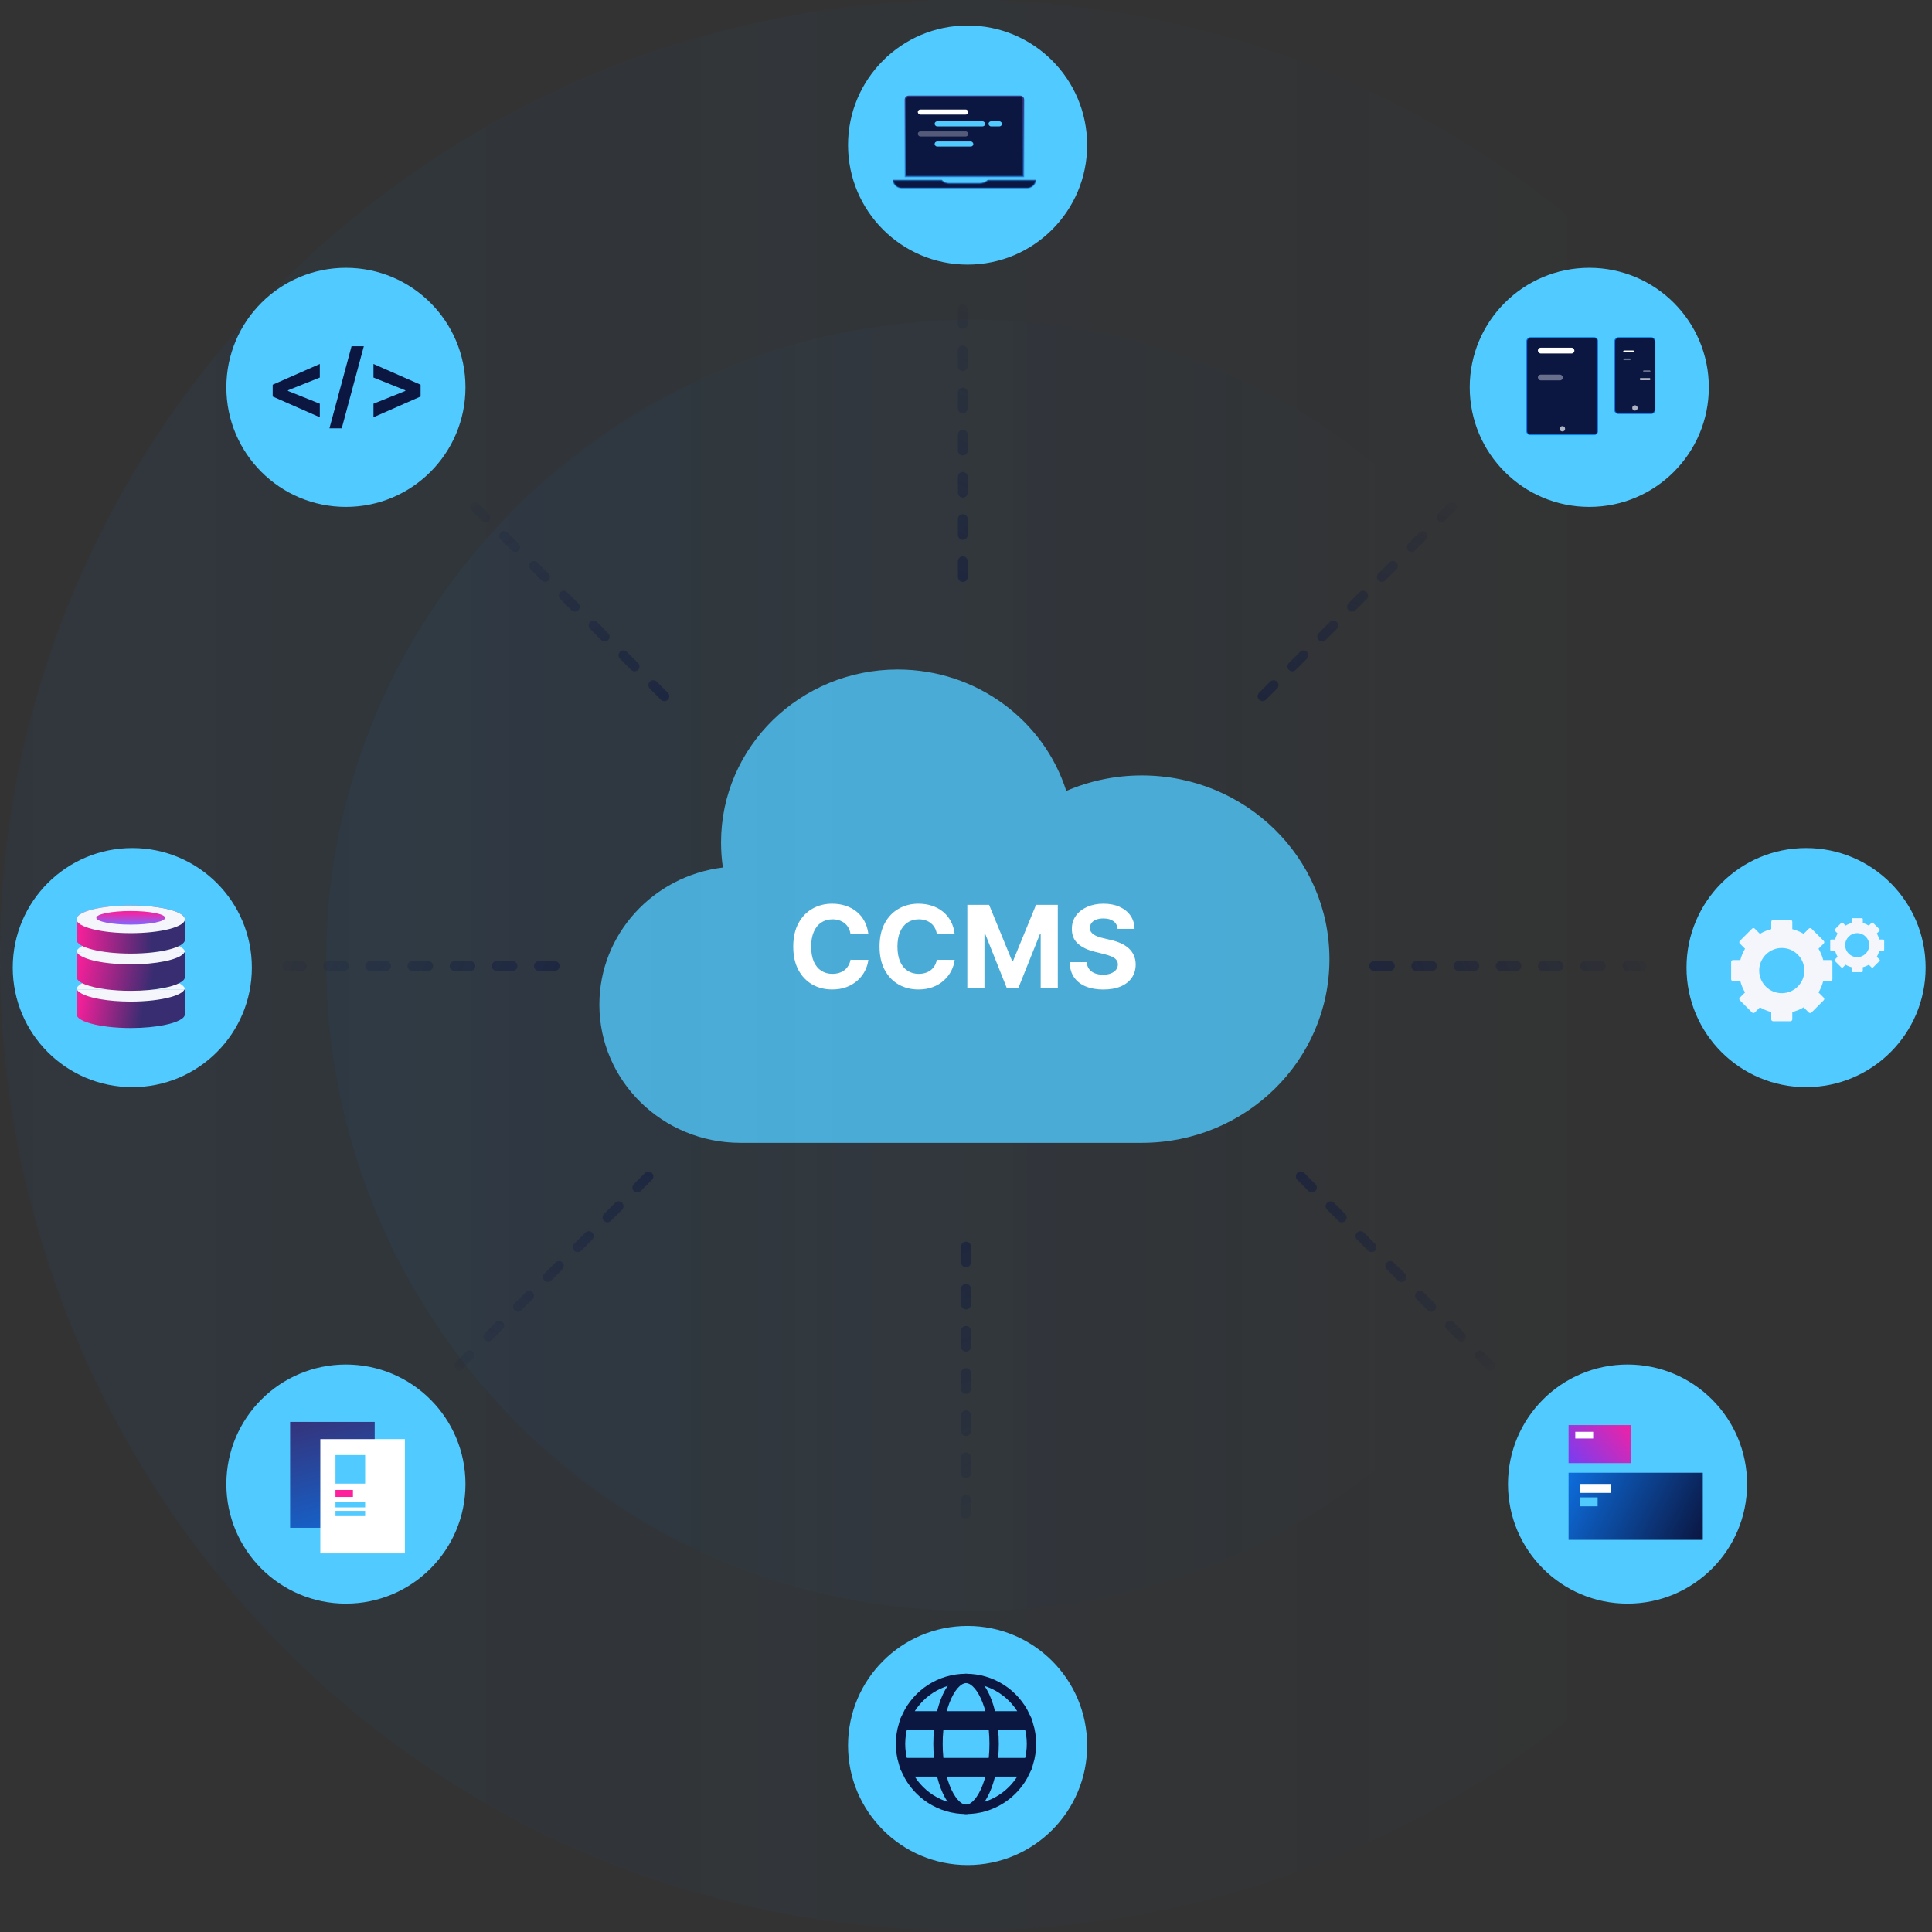 <svg viewBox="0 0 606 606" fill="none" xmlns="http://www.w3.org/2000/svg">
<rect x="0" y="0" width="606" height="606" fill="#333333" stroke="none"/>
<path opacity="0.05" d="M304.841 100.268C193.306 100.268 102.316 190.603 102.316 301.336C102.316 412.069 190.371 505.317 304.841 505.317C416.377 505.317 507.366 414.983 507.366 304.25C507.366 193.517 416.377 100.268 304.841 100.268Z" fill="url(#paint0_linear_3812_1149)"/>
<path opacity="0.05" d="M302.739 0C136.014 0 0 135.035 0 300.561C0 466.087 131.626 605.477 302.739 605.477C469.465 605.477 605.477 470.443 605.477 304.917C605.477 139.391 469.465 0 302.739 0Z" fill="url(#paint1_linear_3812_1149)"/>
<path opacity="0.79" fill-rule="evenodd" clip-rule="evenodd" d="M358.164 358.472C390.659 358.471 417 332.672 417 300.849C417 269.024 390.657 243.225 358.162 243.225C349.728 243.225 341.708 244.963 334.456 248.093C327.435 226.022 306.408 210 281.561 210C250.968 210 226.168 234.288 226.168 264.25C226.168 266.919 226.365 269.544 226.745 272.11C204.904 274.769 188 293.014 188 315.125C188 339.065 207.816 358.472 232.261 358.472C232.353 358.472 232.445 358.472 232.536 358.472V358.473H358.164V358.472Z" fill="#51CBFF"/>
<path opacity="0.6" d="M174 303L90 303" stroke="url(#paint2_linear_3812_1149)" stroke-width="3.062" stroke-linecap="round" stroke-dasharray="4.96 8.27"/>
<path opacity="0.6" d="M208.397 218.397L149 159" stroke="url(#paint3_linear_3812_1149)" stroke-width="3.062" stroke-linecap="round" stroke-dasharray="4.96 8.27"/>
<path opacity="0.6" d="M302 181L302 97" stroke="url(#paint4_linear_3812_1149)" stroke-width="3.062" stroke-linecap="round" stroke-dasharray="4.96 8.27"/>
<path opacity="0.6" d="M303 391L303 475" stroke="url(#paint5_linear_3812_1149)" stroke-width="3.062" stroke-linecap="round" stroke-dasharray="4.96 8.27"/>
<path opacity="0.6" d="M203.397 369L144 428.397" stroke="url(#paint6_linear_3812_1149)" stroke-width="3.062" stroke-linecap="round" stroke-dasharray="4.96 8.27"/>
<path opacity="0.6" d="M396 218.397L455.397 159" stroke="url(#paint7_linear_3812_1149)" stroke-width="3.062" stroke-linecap="round" stroke-dasharray="4.96 8.27"/>
<path opacity="0.6" d="M408 369L467.397 428.397" stroke="url(#paint8_linear_3812_1149)" stroke-width="3.062" stroke-linecap="round" stroke-dasharray="4.96 8.27"/>
<path opacity="0.6" d="M431 303L515 303" stroke="url(#paint9_linear_3812_1149)" stroke-width="3.062" stroke-linecap="round" stroke-dasharray="4.96 8.27"/>
<circle cx="108.5" cy="121.5" r="37.5" fill="#51CBFF"/>
<path d="M85.531 124.375V120.679L100.312 114.17V118.422L90.192 122.485L90.329 122.265V122.789L90.192 122.569L100.312 126.632V130.884L85.531 124.375ZM114.117 108.617L107.189 134.358H103.336L110.265 108.617H114.117ZM131.925 124.375L117.144 130.884V126.632L127.264 122.569L127.127 122.789V122.265L127.264 122.485L117.144 118.422V114.17L131.925 120.679V124.375Z" fill="#0B1641"/>
<circle cx="41.5" cy="303.5" r="37.5" fill="#51CBFF"/>
<path d="M58 310.366L57.999 310.365C57.997 307.964 50.387 306.018 41 306.018C31.612 306.018 24.001 307.964 24.001 310.366L41.5 310.5L58 310.366Z" fill="#F4F6FC"/>
<path d="M24 310.364L24.001 310.365C24.003 312.766 31.613 314.713 41 314.713C50.388 314.713 57.999 312.766 57.999 310.364L41.5 310.5L24 310.364Z" fill="#F4F6FC"/>
<path d="M58 298.692L57.999 298.691C57.997 296.29 50.387 294.343 41 294.343C31.612 294.343 24.001 296.29 24.001 298.692L41 298.5L58 298.692Z" fill="#F4F6FC"/>
<path d="M24 298.69C24 298.691 24.001 298.691 24.001 298.691C24.003 301.092 31.613 303.039 41 303.039C50.388 303.039 57.999 301.092 57.999 298.69L40.299 298.431L24 298.69Z" fill="#F4F6FC"/>
<path d="M57.999 310.452V318.108C57.999 319.465 55.57 320.675 51.767 321.472C48.834 322.086 45.087 322.455 40.998 322.455C38.456 322.455 36.044 322.312 33.881 322.057C28.049 321.368 24 319.859 24 318.108V310.452C24 310.364 24.118 310.33 24.162 310.408C24.846 311.672 27.656 312.764 31.639 313.437C34.323 313.889 37.539 314.155 40.998 314.155C45.935 314.155 50.38 313.616 53.485 312.758C55.786 312.122 57.355 311.308 57.839 310.408C57.881 310.33 57.999 310.364 57.999 310.452Z" fill="url(#paint10_linear_3812_1149)"/>
<path d="M58 298.778V306.436C58 307.833 55.428 309.074 51.433 309.868C48.551 310.441 44.932 310.783 40.999 310.783C38.346 310.783 35.836 310.628 33.596 310.35C27.917 309.647 24.001 308.159 24.001 306.436V298.778C24.001 298.692 24.119 298.657 24.163 298.734C24.891 300.083 28.043 301.234 32.458 301.893C34.968 302.266 37.887 302.48 40.999 302.48C45.007 302.48 48.69 302.126 51.593 301.534C54.922 300.855 57.23 299.865 57.84 298.734C57.882 298.657 58 298.692 58 298.778Z" fill="url(#paint11_linear_3812_1149)"/>
<path d="M57.999 288.347C57.997 285.946 50.387 284 41 284C31.612 284 24.001 285.947 24.001 288.349V294.761C24.001 297.163 31.612 299.108 40.999 299.108C50.389 299.108 58 297.163 58 294.761V288.349C58 288.348 57.999 288.348 57.999 288.347Z" fill="url(#paint12_linear_3812_1149)"/>
<path d="M58 288.348C58 288.348 58 288.347 58 288.347H57.999C57.995 285.946 50.386 284 41 284C31.614 284 24.005 285.946 24.001 288.347H24.001H24.001C24.001 288.347 24.001 288.348 24.001 288.349H24.002C24.006 290.749 31.615 292.695 41.001 292.695C50.387 292.695 57.996 290.749 58 288.348H58C58 288.348 58 288.348 58 288.348Z" fill="#F4F6FC"/>
<path d="M51.801 287.891C51.801 287.891 51.802 287.891 51.802 287.891L51.801 287.891C51.798 286.713 46.964 285.758 40.999 285.758C35.036 285.758 30.201 286.713 30.198 287.891H30.198L30.198 287.891C30.198 287.891 30.198 287.891 30.198 287.891H30.199C30.201 289.069 35.036 290.024 41 290.024C46.964 290.024 51.799 289.069 51.801 287.891Z" fill="url(#paint13_linear_3812_1149)"/>
<circle cx="498.5" cy="121.5" r="37.5" fill="#51CBFF"/>
<circle cx="303.5" cy="547.5" r="37.5" fill="#51CBFF"/>
<path d="M282.467 547C282.467 544.96 282.764 542.991 283.317 541.133H322.683C323.236 542.991 323.533 544.96 323.533 547C323.533 549.04 323.236 551.009 322.683 552.867H283.317C282.764 551.009 282.467 549.04 282.467 547ZM321.558 538.2H284.442C287.738 531.261 294.811 526.467 303 526.467C311.189 526.467 318.262 531.261 321.558 538.2ZM284.442 555.8H321.558C318.262 562.739 311.189 567.533 303 567.533C294.811 567.533 287.738 562.739 284.442 555.8Z" stroke="#0B1641" stroke-width="2.933"/>
<path d="M311.819 547C311.819 552.91 310.698 558.189 308.95 561.936C307.146 565.802 304.946 567.533 303.019 567.533C301.093 567.533 298.893 565.802 297.089 561.936C295.34 558.189 294.219 552.91 294.219 547C294.219 541.09 295.34 535.811 297.089 532.064C298.893 528.198 301.093 526.467 303.019 526.467C304.946 526.467 307.146 528.198 308.95 532.064C310.698 535.811 311.819 541.09 311.819 547Z" stroke="#0B1641" stroke-width="2.933"/>
<circle cx="108.5" cy="465.5" r="37.5" fill="#51CBFF"/>
<circle cx="510.5" cy="465.5" r="37.5" fill="#51CBFF"/>
<circle cx="303.5" cy="45.5" r="37.5" fill="#51CBFF"/>
<circle cx="566.5" cy="303.5" r="37.5" fill="#51CBFF"/>
<path d="M272.376 292.984H266.777C266.675 292.26 266.466 291.616 266.151 291.054C265.835 290.483 265.43 289.997 264.936 289.597C264.442 289.196 263.871 288.889 263.223 288.676C262.584 288.463 261.889 288.357 261.139 288.357C259.784 288.357 258.604 288.693 257.598 289.366C256.592 290.031 255.813 291.003 255.259 292.281C254.705 293.551 254.428 295.094 254.428 296.909C254.428 298.776 254.705 300.344 255.259 301.614C255.821 302.884 256.605 303.842 257.611 304.49C258.616 305.138 259.78 305.462 261.101 305.462C261.842 305.462 262.528 305.364 263.159 305.168C263.798 304.972 264.365 304.686 264.859 304.311C265.354 303.928 265.763 303.463 266.087 302.918C266.419 302.372 266.649 301.75 266.777 301.051L272.376 301.077C272.232 302.278 271.869 303.438 271.29 304.554C270.719 305.662 269.947 306.655 268.976 307.533C268.013 308.402 266.862 309.092 265.524 309.604C264.195 310.107 262.69 310.358 261.011 310.358C258.676 310.358 256.588 309.83 254.747 308.773C252.915 307.716 251.466 306.186 250.401 304.183C249.344 302.18 248.815 299.756 248.815 296.909C248.815 294.054 249.352 291.625 250.426 289.622C251.5 287.619 252.957 286.094 254.798 285.045C256.639 283.989 258.71 283.46 261.011 283.46C262.528 283.46 263.935 283.673 265.23 284.099C266.534 284.526 267.689 285.148 268.695 285.966C269.7 286.776 270.518 287.768 271.149 288.945C271.788 290.121 272.197 291.467 272.376 292.984ZM299.447 292.984H293.847C293.745 292.26 293.536 291.616 293.221 291.054C292.906 290.483 292.501 289.997 292.006 289.597C291.512 289.196 290.941 288.889 290.293 288.676C289.654 288.463 288.96 288.357 288.21 288.357C286.854 288.357 285.674 288.693 284.668 289.366C283.663 290.031 282.883 291.003 282.329 292.281C281.775 293.551 281.498 295.094 281.498 296.909C281.498 298.776 281.775 300.344 282.329 301.614C282.891 302.884 283.675 303.842 284.681 304.49C285.687 305.138 286.85 305.462 288.171 305.462C288.913 305.462 289.599 305.364 290.229 305.168C290.869 304.972 291.435 304.686 291.93 304.311C292.424 303.928 292.833 303.463 293.157 302.918C293.489 302.372 293.719 301.75 293.847 301.051L299.447 301.077C299.302 302.278 298.94 303.438 298.36 304.554C297.789 305.662 297.018 306.655 296.046 307.533C295.083 308.402 293.933 309.092 292.594 309.604C291.265 310.107 289.761 310.358 288.082 310.358C285.746 310.358 283.658 309.83 281.817 308.773C279.985 307.716 278.536 306.186 277.471 304.183C276.414 302.18 275.886 299.756 275.886 296.909C275.886 294.054 276.423 291.625 277.496 289.622C278.57 287.619 280.028 286.094 281.869 285.045C283.71 283.989 285.781 283.46 288.082 283.46C289.599 283.46 291.005 283.673 292.3 284.099C293.604 284.526 294.759 285.148 295.765 285.966C296.771 286.776 297.589 287.768 298.219 288.945C298.859 290.121 299.268 291.467 299.447 292.984ZM303.416 283.818H310.243L317.453 301.409H317.76L324.97 283.818H331.797V310H326.428V292.959H326.21L319.435 309.872H315.778L309.003 292.895H308.786V310H303.416V283.818ZM350.561 291.348C350.458 290.317 350.02 289.516 349.244 288.945C348.468 288.374 347.416 288.088 346.086 288.088C345.183 288.088 344.42 288.216 343.798 288.472C343.176 288.719 342.699 289.064 342.366 289.507C342.042 289.95 341.88 290.453 341.88 291.016C341.863 291.484 341.961 291.893 342.174 292.243C342.396 292.592 342.699 292.895 343.082 293.151C343.466 293.398 343.909 293.615 344.412 293.803C344.914 293.982 345.451 294.135 346.022 294.263L348.375 294.825C349.517 295.081 350.565 295.422 351.52 295.848C352.474 296.274 353.301 296.798 354 297.42C354.699 298.043 355.24 298.776 355.623 299.619C356.015 300.463 356.216 301.43 356.224 302.521C356.216 304.124 355.806 305.513 354.997 306.689C354.196 307.857 353.037 308.764 351.52 309.412C350.011 310.051 348.191 310.371 346.061 310.371C343.947 310.371 342.106 310.047 340.538 309.399C338.978 308.751 337.76 307.793 336.882 306.523C336.012 305.244 335.556 303.663 335.514 301.78H340.87C340.93 302.658 341.181 303.391 341.625 303.979C342.076 304.558 342.677 304.997 343.427 305.295C344.186 305.585 345.042 305.73 345.997 305.73C346.934 305.73 347.748 305.594 348.439 305.321C349.137 305.048 349.679 304.669 350.062 304.183C350.446 303.697 350.637 303.139 350.637 302.509C350.637 301.92 350.463 301.426 350.113 301.026C349.772 300.625 349.27 300.284 348.605 300.003C347.949 299.722 347.143 299.466 346.189 299.236L343.338 298.52C341.13 297.983 339.387 297.143 338.109 296.001C336.831 294.859 336.196 293.321 336.204 291.386C336.196 289.801 336.618 288.416 337.47 287.232C338.331 286.047 339.511 285.122 341.011 284.457C342.511 283.793 344.216 283.46 346.125 283.46C348.068 283.46 349.764 283.793 351.213 284.457C352.67 285.122 353.804 286.047 354.613 287.232C355.423 288.416 355.841 289.788 355.866 291.348H350.561Z" fill="white"/>
<path d="M574.187 301.136H571.883C571.563 299.869 571.061 298.676 570.408 297.582L572.039 295.95C572.267 295.723 572.267 295.356 572.039 295.128L568.194 291.283C567.966 291.055 567.599 291.055 567.372 291.283L565.74 292.914C564.646 292.261 563.453 291.761 562.186 291.439V289.135C562.186 288.813 561.925 288.555 561.606 288.555H556.166C555.844 288.555 555.586 288.815 555.586 289.135V291.439C554.319 291.759 553.126 292.261 552.032 292.914L550.4 291.283C550.173 291.055 549.806 291.055 549.578 291.283L545.728 295.128C545.501 295.356 545.501 295.723 545.728 295.95L547.36 297.582C546.708 298.676 546.206 299.869 545.884 301.136H543.58C543.258 301.136 543 301.397 543 301.716V307.156C543 307.478 543.26 307.736 543.58 307.736H545.884C546.204 309.003 546.706 310.196 547.36 311.29L545.728 312.922C545.501 313.149 545.501 313.516 545.728 313.744L549.574 317.589C549.801 317.817 550.168 317.817 550.395 317.589L552.027 315.958C553.121 316.611 554.315 317.111 555.581 317.433V319.737C555.581 320.059 555.842 320.317 556.162 320.317H561.601C561.923 320.317 562.181 320.057 562.181 319.737V317.433C563.448 317.113 564.642 316.611 565.736 315.958L567.367 317.589C567.595 317.817 567.962 317.817 568.189 317.589L572.035 313.744C572.262 313.516 572.262 313.149 572.035 312.922L570.403 311.29C571.057 310.196 571.556 309.003 571.878 307.736H574.183C574.505 307.736 574.763 307.475 574.763 307.156V301.716C574.77 301.397 574.509 301.136 574.187 301.136ZM558.883 311.525C554.968 311.525 551.795 308.352 551.795 304.437C551.795 300.523 554.968 297.35 558.883 297.35C562.797 297.35 565.97 300.523 565.97 304.437C565.973 308.352 562.797 311.525 558.883 311.525Z" fill="#F4F6FC"/>
<path d="M590.69 294.702H589.463C589.293 294.027 589.025 293.392 588.677 292.81L589.546 291.94C589.667 291.82 589.667 291.623 589.546 291.502L587.498 289.454C587.377 289.333 587.18 289.333 587.06 289.454L586.191 290.323C585.608 289.975 584.971 289.707 584.298 289.537V288.31C584.298 288.14 584.159 288 583.988 288H581.092C580.922 288 580.782 288.137 580.782 288.31V289.537C580.107 289.707 579.472 289.975 578.89 290.323L578.021 289.454C577.9 289.333 577.703 289.333 577.583 289.454L575.534 291.502C575.414 291.623 575.414 291.82 575.534 291.94L576.403 292.81C576.055 293.392 575.788 294.029 575.617 294.702H574.391C574.22 294.702 574.08 294.841 574.08 295.012V297.908C574.08 298.078 574.22 298.218 574.391 298.218H575.617C575.788 298.893 576.055 299.528 576.403 300.11L575.534 300.979C575.414 301.1 575.414 301.297 575.534 301.417L577.583 303.466C577.703 303.587 577.9 303.587 578.021 303.466L578.89 302.597C579.472 302.945 580.109 303.212 580.782 303.383V304.61C580.782 304.78 580.922 304.92 581.092 304.92H583.988C584.159 304.92 584.298 304.78 584.298 304.61V303.383C584.973 303.212 585.608 302.945 586.191 302.597L587.06 303.466C587.18 303.587 587.377 303.587 587.498 303.466L589.546 301.417C589.667 301.297 589.667 301.1 589.546 300.979L588.677 300.11C589.025 299.528 589.293 298.891 589.463 298.218H590.69C590.86 298.218 591 298.078 591 297.908V295.012C591 294.839 590.86 294.702 590.69 294.702ZM582.541 300.233C580.457 300.233 578.767 298.545 578.767 296.459C578.767 294.375 580.455 292.684 582.541 292.684C584.625 292.684 586.316 294.372 586.316 296.459C586.316 298.543 584.625 300.233 582.541 300.233Z" fill="#F4F6FC"/>
<rect x="519.121" y="105.879" width="23.87" height="12.661" rx="1.169" transform="rotate(90 519.121 105.879)" fill="#0B1641" stroke="#017EFA" stroke-width="0.242"/>
<rect opacity="0.7" x="515.459" y="106.806" width="0.416" height="5.412" rx="0.208" transform="rotate(90 515.459 106.806)" fill="#0B1641"/>
<circle opacity="0.7" cx="512.82" cy="127.96" r="0.833" fill="#F4F6FC"/>
<rect x="501.136" y="105.879" width="30.483" height="22.257" rx="1.089" transform="rotate(90 501.136 105.879)" fill="#0B1641" stroke="#017EFA" stroke-width="0.242"/>
<rect x="482.381" y="109.063" width="11.451" height="1.808" rx="0.904" fill="white"/>
<rect x="509.15" y="109.94" width="3.383" height="0.534" rx="0.267" fill="white"/>
<rect x="517.695" y="119.176" width="3.383" height="0.534" rx="0.267" transform="rotate(180 517.695 119.176)" fill="white"/>
<rect x="484.798" y="113.284" width="12.054" height="1.808" rx="0.904" fill="#0B1641"/>
<rect x="509.859" y="111.187" width="3.561" height="0.534" rx="0.267" fill="#0B1641"/>
<rect x="516.981" y="117.93" width="3.561" height="0.534" rx="0.267" transform="rotate(180 516.981 117.93)" fill="#0B1641"/>
<rect opacity="0.4" x="482.381" y="117.505" width="7.835" height="1.808" rx="0.904" fill="#F4F6FC"/>
<rect opacity="0.4" x="509.15" y="112.434" width="2.315" height="0.534" rx="0.267" fill="#F4F6FC"/>
<rect opacity="0.4" x="517.695" y="116.684" width="2.315" height="0.534" rx="0.267" transform="rotate(180 517.695 116.684)" fill="#F4F6FC"/>
<circle opacity="0.7" cx="490.073" cy="134.495" r="0.835" fill="#F4F6FC"/>
<path d="M322.235 58.952H282.765C281.424 58.952 280.325 57.92 280.218 56.606H295.323L295.418 56.694C296.013 57.239 296.791 57.541 297.598 57.541H302.621H307.193H307.303C308.256 57.541 309.179 57.21 309.914 56.606H324.782C324.675 57.92 323.576 58.952 322.235 58.952Z" fill="#0B1641" stroke="url(#paint14_linear_3812_1149)" stroke-width="0.419"/>
<path d="M285.025 30.251H319.991C320.546 30.251 320.996 30.702 320.996 31.257V55.342H284.019V31.257C284.019 30.702 284.469 30.251 285.025 30.251Z" fill="#0B1641" stroke="url(#paint15_linear_3812_1149)" stroke-width="0.503"/>
<rect x="287.879" y="34.356" width="15.838" height="1.584" rx="0.792" fill="white"/>
<rect x="293.157" y="38.053" width="15.838" height="1.584" rx="0.792" fill="#51CBFF"/>
<rect x="293.157" y="44.383" width="12.143" height="1.584" rx="0.792" fill="#51CBFF"/>
<rect x="310.056" y="38.053" width="4.224" height="1.584" rx="0.792" fill="#51CBFF"/>
<rect opacity="0.3" x="287.879" y="41.219" width="15.838" height="1.584" rx="0.792" fill="white"/>
<rect x="91" y="446" width="26.528" height="33.215" fill="url(#paint16_linear_3812_1149)"/>
<rect x="100.472" y="451.407" width="26.528" height="35.83" fill="white"/>
<rect x="105.228" y="456.399" width="9.302" height="8.958" fill="#51CBFF"/>
<rect x="105.228" y="471.172" width="9.303" height="1.642" fill="#51CBFF"/>
<rect x="105.228" y="467.343" width="5.472" height="2.189" fill="#FD1F9B"/>
<rect x="105.228" y="473.905" width="9.303" height="1.642" fill="#51CBFF"/>
<rect x="492" y="447" width="19.649" height="11.93" fill="url(#paint17_linear_3812_1149)"/>
<rect x="494.11" y="449.107" width="5.614" height="2.105" fill="white"/>
<rect x="492" y="461.947" width="42.105" height="21.052" fill="url(#paint18_linear_3812_1149)"/>
<rect x="495.507" y="465.457" width="9.824" height="2.807" fill="white"/>
<rect x="495.507" y="469.67" width="5.614" height="2.807" fill="#51CBFF"/>
<defs>
<linearGradient id="paint0_linear_3812_1149" x1="102.316" y1="275.413" x2="459.452" y2="275.413" gradientUnits="userSpaceOnUse">
<stop stop-color="#017EFA"/>
<stop offset="1" stop-color="#017EFA" stop-opacity="0"/>
</linearGradient>
<linearGradient id="paint1_linear_3812_1149" x1="0" y1="261.812" x2="533.855" y2="261.812" gradientUnits="userSpaceOnUse">
<stop stop-color="#017EFA"/>
<stop offset="1" stop-color="#017EFA" stop-opacity="0"/>
</linearGradient>
<linearGradient id="paint2_linear_3812_1149" x1="175.355" y1="364.456" x2="65.207" y2="317.58" gradientUnits="userSpaceOnUse">
<stop stop-color="#0B1641"/>
<stop offset="1" stop-color="#0B1641" stop-opacity="0"/>
</linearGradient>
<linearGradient id="paint3_linear_3812_1149" x1="165.899" y1="262.811" x2="121.159" y2="151.778" gradientUnits="userSpaceOnUse">
<stop stop-color="#0B1641"/>
<stop offset="1" stop-color="#0B1641" stop-opacity="0"/>
</linearGradient>
<linearGradient id="paint4_linear_3812_1149" x1="240.544" y1="182.355" x2="287.42" y2="72.207" gradientUnits="userSpaceOnUse">
<stop stop-color="#0B1641"/>
<stop offset="1" stop-color="#0B1641" stop-opacity="0"/>
</linearGradient>
<linearGradient id="paint5_linear_3812_1149" x1="241.544" y1="389.645" x2="288.42" y2="499.793" gradientUnits="userSpaceOnUse">
<stop stop-color="#0B1641"/>
<stop offset="1" stop-color="#0B1641" stop-opacity="0"/>
</linearGradient>
<linearGradient id="paint6_linear_3812_1149" x1="160.899" y1="324.586" x2="116.159" y2="435.619" gradientUnits="userSpaceOnUse">
<stop stop-color="#0B1641"/>
<stop offset="1" stop-color="#0B1641" stop-opacity="0"/>
</linearGradient>
<linearGradient id="paint7_linear_3812_1149" x1="438.498" y1="262.811" x2="483.238" y2="151.778" gradientUnits="userSpaceOnUse">
<stop stop-color="#0B1641"/>
<stop offset="1" stop-color="#0B1641" stop-opacity="0"/>
</linearGradient>
<linearGradient id="paint8_linear_3812_1149" x1="450.498" y1="324.586" x2="495.238" y2="435.619" gradientUnits="userSpaceOnUse">
<stop stop-color="#0B1641"/>
<stop offset="1" stop-color="#0B1641" stop-opacity="0"/>
</linearGradient>
<linearGradient id="paint9_linear_3812_1149" x1="429.645" y1="364.456" x2="539.793" y2="317.58" gradientUnits="userSpaceOnUse">
<stop stop-color="#0B1641"/>
<stop offset="1" stop-color="#0B1641" stop-opacity="0"/>
</linearGradient>
<linearGradient id="paint10_linear_3812_1149" x1="24" y1="312.5" x2="45" y2="316" gradientUnits="userSpaceOnUse">
<stop stop-color="#FD1F9B"/>
<stop offset="1" stop-color="#382D71"/>
</linearGradient>
<linearGradient id="paint11_linear_3812_1149" x1="24" y1="299" x2="48.5" y2="303.5" gradientUnits="userSpaceOnUse">
<stop stop-color="#FD1F9B"/>
<stop offset="1" stop-color="#382D71"/>
</linearGradient>
<linearGradient id="paint12_linear_3812_1149" x1="24" y1="288.5" x2="48" y2="290" gradientUnits="userSpaceOnUse">
<stop stop-color="#FD1F9B"/>
<stop offset="1" stop-color="#382D71"/>
</linearGradient>
<linearGradient id="paint13_linear_3812_1149" x1="41" y1="286" x2="41" y2="290" gradientUnits="userSpaceOnUse">
<stop stop-color="#FD1F9B"/>
<stop offset="1" stop-color="#8167FF"/>
</linearGradient>
<linearGradient id="paint14_linear_3812_1149" x1="302.542" y1="53.984" x2="302.542" y2="59.49" gradientUnits="userSpaceOnUse">
<stop stop-color="#0B1641"/>
<stop offset="1" stop-color="#0E6CDC" stop-opacity="0.35"/>
</linearGradient>
<linearGradient id="paint15_linear_3812_1149" x1="302.549" y1="30" x2="302.549" y2="55.559" gradientUnits="userSpaceOnUse">
<stop stop-color="#33357F"/>
<stop offset="1" stop-color="#185DC2" stop-opacity="0.58"/>
</linearGradient>
<linearGradient id="paint16_linear_3812_1149" x1="95.19" y1="446" x2="105.463" y2="486.369" gradientUnits="userSpaceOnUse">
<stop stop-color="#34347D"/>
<stop offset="1" stop-color="#0F6BD9"/>
</linearGradient>
<linearGradient id="paint17_linear_3812_1149" x1="511.652" y1="443.37" x2="490.306" y2="462.15" gradientUnits="userSpaceOnUse">
<stop stop-color="#FD1F9B"/>
<stop offset="1" stop-color="#6342FF"/>
</linearGradient>
<linearGradient id="paint18_linear_3812_1149" x1="492" y1="461.947" x2="534.105" y2="483" gradientUnits="userSpaceOnUse">
<stop stop-color="#0D6DDD"/>
<stop offset="1" stop-color="#0B1641"/>
</linearGradient>
</defs>
</svg>
